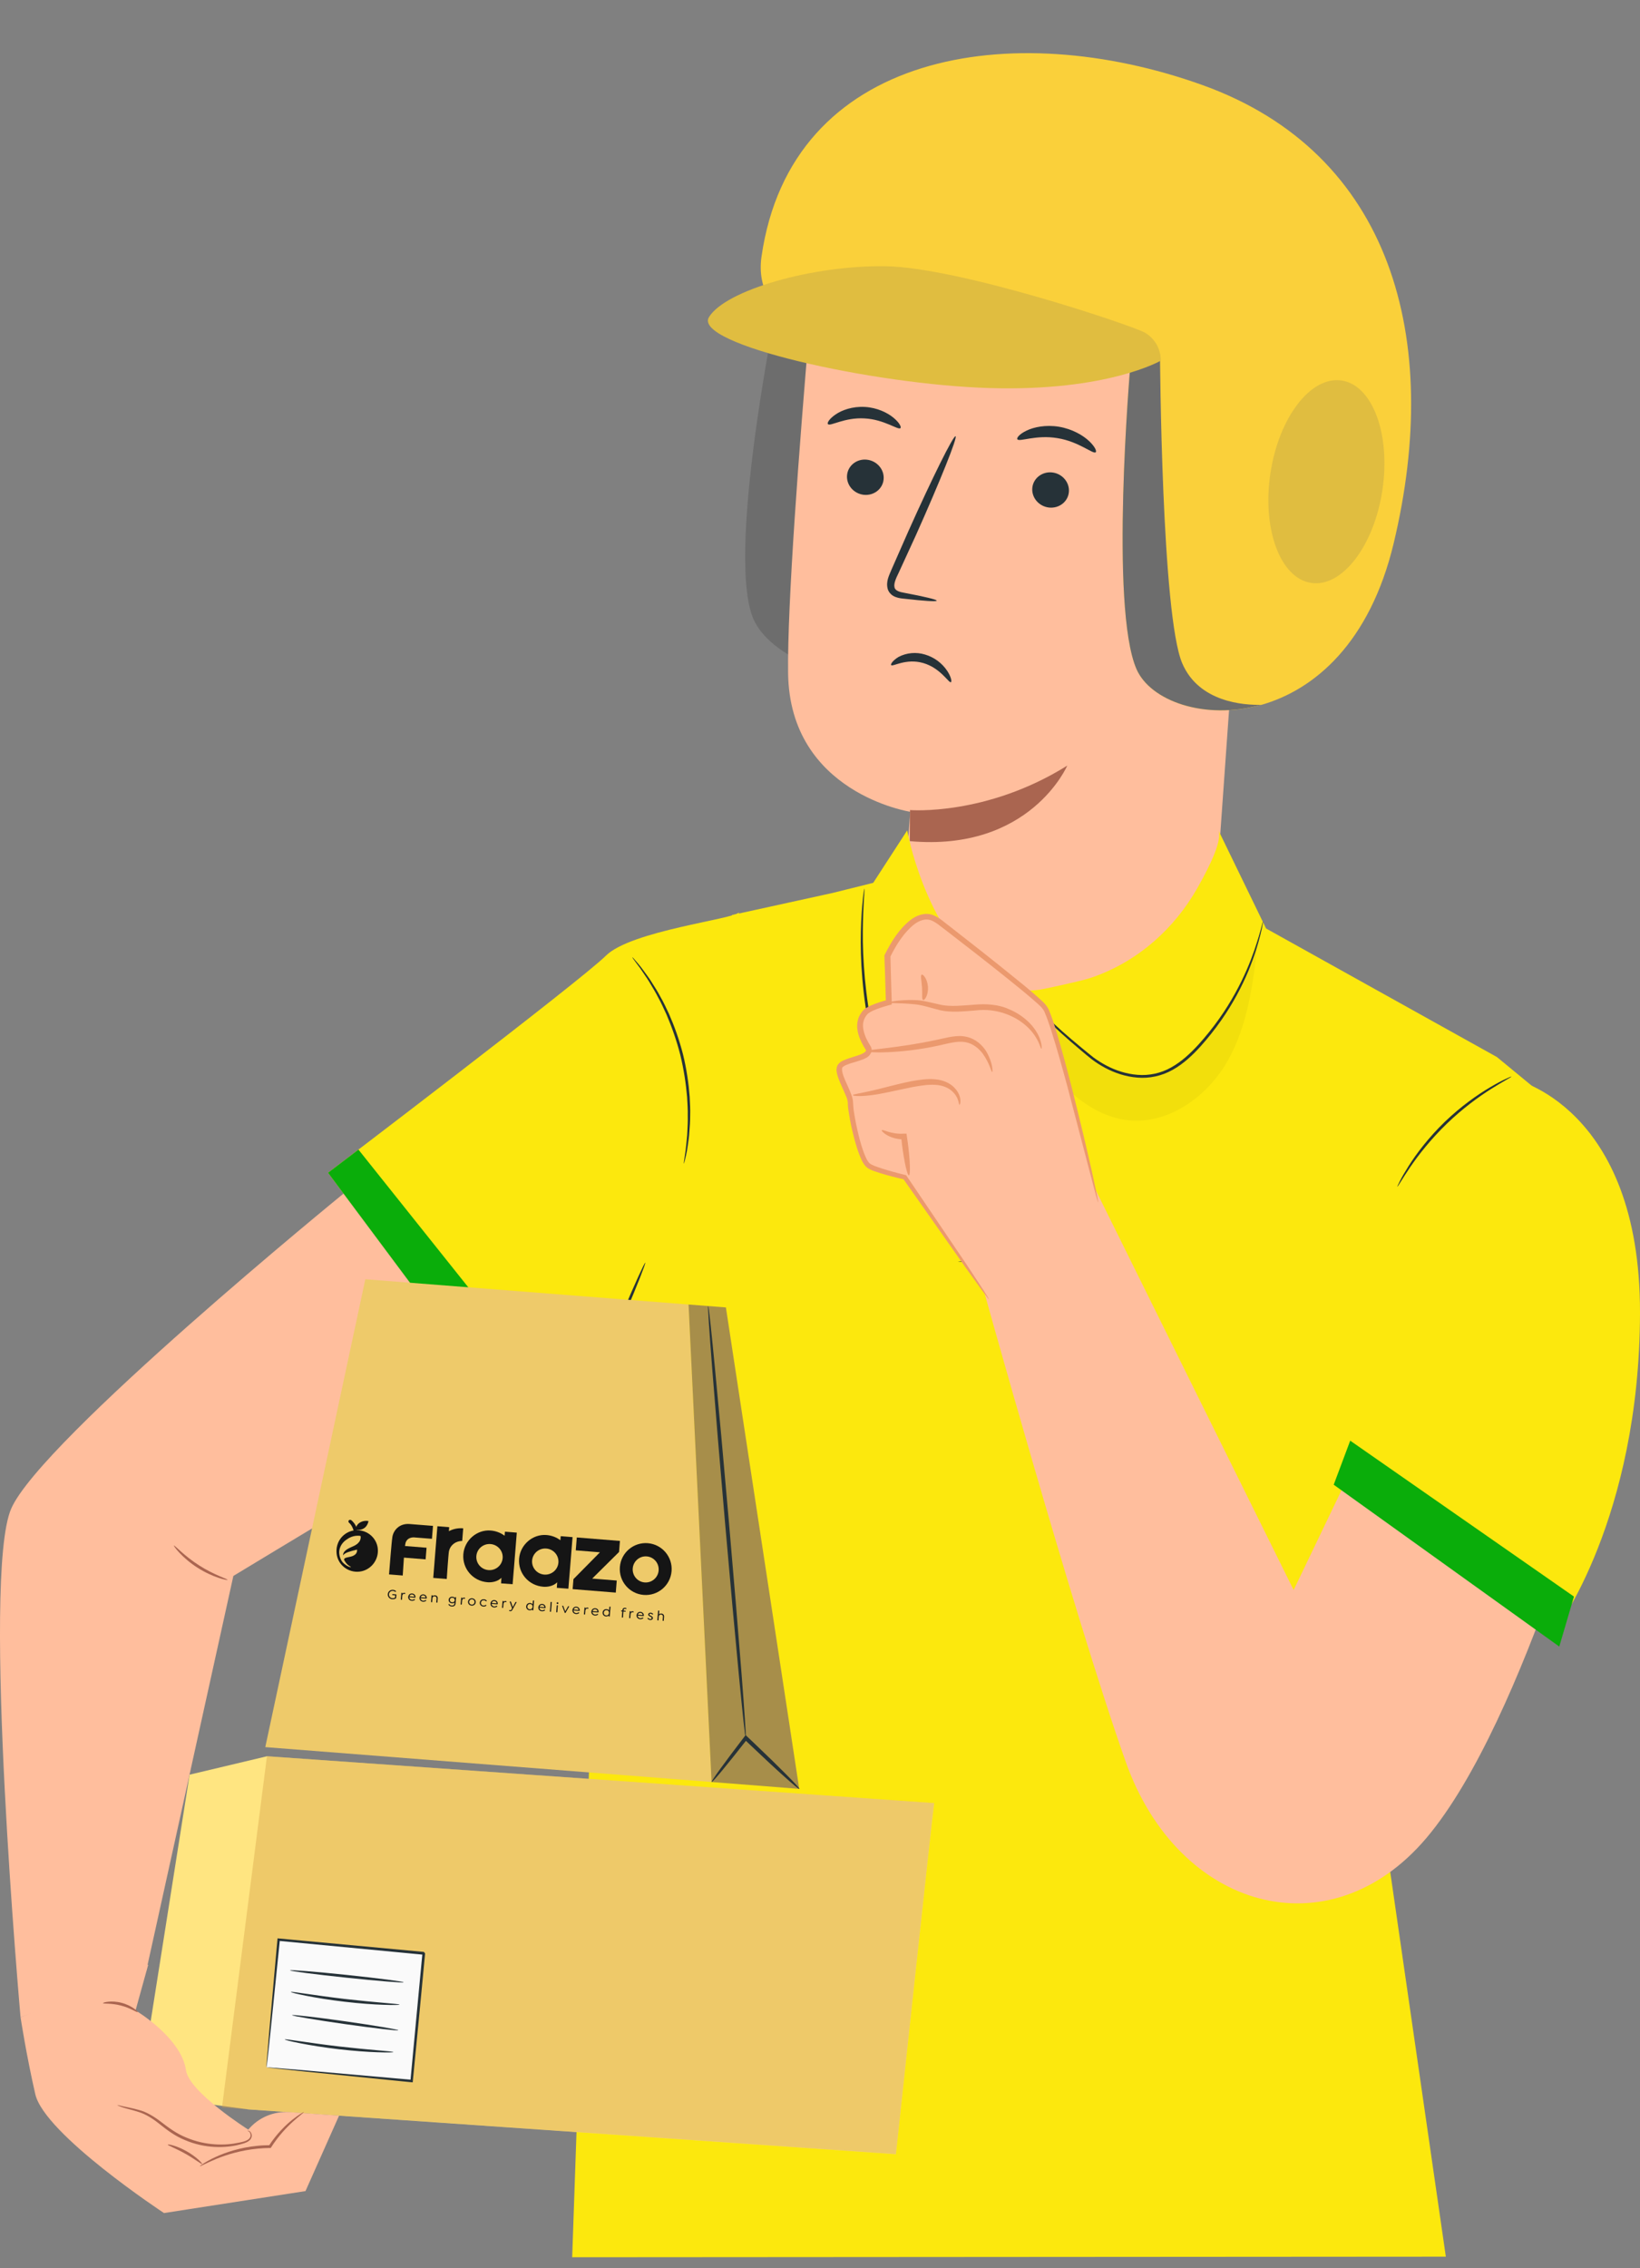 <svg width="149" height="206" viewBox="0 0 149 206" fill="none" xmlns="http://www.w3.org/2000/svg">
<rect x="0" y="0" width="149" height="206" fill="#808080" stroke="none"/>
<path d="M69.632 26.249C70.41 26.321 70.851 26.351 70.851 26.351C70.851 26.351 65.989 49.472 68.346 55.957C69.553 59.28 75.37 62.108 81.786 61.523C79.927 61.276 74.937 60.25 73.492 56.162C71.688 51.113 74.287 25.71 74.287 25.71L70.631 23.171L69.632 26.249Z" fill="#6D6D6D"/>
<path d="M113.516 38.404L110.32 83.431C109.801 90.784 103.652 96.48 96.24 96.48C88.081 96.48 81.621 89.62 82.156 81.522C82.437 77.237 82.695 73.725 82.695 73.725C82.695 73.725 71.738 72.029 71.602 61.13C71.524 54.835 72.617 40.549 73.549 29.607C74.181 22.21 80.407 16.529 87.872 16.529H94.492C105.891 17.191 114.492 27.08 113.511 38.4L113.516 38.404Z" fill="#FFBE9D"/>
<path d="M82.68 73.57C82.68 73.57 89.606 74.131 96.964 69.532C96.964 69.532 93.589 77.377 82.656 76.392L82.68 73.566V73.57Z" fill="#AA6550"/>
<path d="M109.825 46.584C110.009 46.501 117.353 44.371 117.115 51.821C116.877 59.27 109.402 57.497 109.397 57.28C109.393 57.067 109.825 46.584 109.825 46.584Z" fill="#FFBE9D"/>
<path d="M111.778 54.531C111.812 54.507 111.904 54.627 112.122 54.734C112.336 54.84 112.7 54.917 113.099 54.787C113.9 54.521 114.604 53.294 114.687 51.951C114.726 51.275 114.604 50.622 114.381 50.081C114.172 49.531 113.827 49.134 113.434 49.052C113.04 48.946 112.749 49.178 112.652 49.386C112.545 49.589 112.589 49.743 112.55 49.753C112.53 49.772 112.394 49.622 112.462 49.318C112.496 49.173 112.594 48.999 112.773 48.859C112.958 48.719 113.225 48.651 113.502 48.69C114.08 48.748 114.58 49.294 114.828 49.888C115.105 50.487 115.26 51.217 115.211 51.98C115.114 53.478 114.298 54.859 113.206 55.14C112.676 55.26 112.239 55.086 112.02 54.903C111.792 54.71 111.758 54.545 111.787 54.531H111.778Z" fill="#AA6550"/>
<path d="M113.992 46.332C112.85 46.057 110.874 47.105 110.388 48.168C109.902 49.231 109.796 50.439 109.31 51.502C108.824 52.565 107.727 53.531 106.58 53.26C105.794 53.077 105.225 52.337 105.021 51.56C104.812 50.782 104.9 49.956 104.997 49.159C105.439 45.68 106.172 42.226 106.313 38.723C106.454 35.221 105.954 31.578 104.103 28.592C102.253 25.607 98.853 23.409 95.342 23.694C93.015 23.882 90.878 25.09 88.566 25.409C85.822 25.79 82.923 24.829 80.966 22.882C80.713 22.631 79.543 21.867 79.543 21.867C79.543 21.689 79.713 20.128 80.329 19.563C84.919 15.34 93.185 14.162 99.246 15.679C105.308 17.196 110.99 21.452 113.598 27.104C116.206 32.752 115.434 40.612 113.997 46.328" fill="#263238"/>
<path d="M76.958 43.155C76.877 44.032 77.551 44.83 78.468 44.937C79.386 45.038 80.198 44.416 80.28 43.532C80.361 42.654 79.687 41.857 78.77 41.749C77.852 41.642 77.038 42.277 76.958 43.155Z" fill="#263238"/>
<path d="M75.227 38.52C75.421 38.747 76.741 37.891 78.539 38C80.333 38.087 81.601 39.086 81.808 38.883C81.908 38.788 81.723 38.388 81.169 37.931C80.63 37.484 79.688 37.019 78.57 36.957C77.451 36.895 76.48 37.249 75.915 37.643C75.335 38.035 75.125 38.419 75.22 38.519L75.227 38.52Z" fill="#263238"/>
<path d="M85.102 54.551C85.116 54.452 84.01 54.189 82.213 53.849C81.754 53.773 81.329 53.659 81.27 53.34C81.185 53.004 81.401 52.52 81.658 51.998C82.156 50.916 82.677 49.773 83.225 48.582C85.404 43.716 87.013 39.706 86.815 39.621C86.617 39.537 84.693 43.412 82.514 48.278C81.986 49.478 81.487 50.625 81.002 51.716C80.797 52.23 80.461 52.799 80.656 53.504C80.761 53.858 81.079 54.124 81.37 54.22C81.658 54.331 81.915 54.351 82.144 54.374C83.958 54.579 85.088 54.657 85.102 54.551Z" fill="#263238"/>
<path d="M93.789 44.312C93.708 45.189 94.382 45.987 95.299 46.094C96.217 46.195 97.029 45.574 97.111 44.689C97.192 43.812 96.518 43.014 95.601 42.907C94.683 42.806 93.87 43.434 93.789 44.312Z" fill="#263238"/>
<path d="M92.433 39.9C92.623 40.156 94.138 39.462 96.08 39.793C98.017 40.102 99.293 41.261 99.541 41.077C99.66 40.999 99.5 40.573 98.941 40.051C98.396 39.538 97.425 38.961 96.21 38.756C95.002 38.559 93.917 38.79 93.268 39.108C92.605 39.424 92.341 39.779 92.433 39.9Z" fill="#263238"/>
<path d="M80.963 60.403C81.09 60.588 82.296 59.76 83.879 60.216C85.463 60.673 86.212 62.066 86.397 61.955C86.485 61.921 86.432 61.503 86.07 60.945C85.591 60.22 84.871 59.688 84.039 59.444C83.241 59.2 82.381 59.277 81.641 59.659C81.105 59.984 80.898 60.324 80.963 60.403Z" fill="#263238"/>
<path d="M66.507 83.102L75.623 81.102L79.334 80.18L82.423 75.416C82.423 75.416 83.894 83.933 89.412 88.518C90.912 89.764 92.928 90.214 94.842 89.813C96.09 89.552 97.557 89.228 98.645 88.943C98.878 88.88 99.13 88.798 99.402 88.702C103.414 87.267 106.697 84.339 108.79 80.643C110.019 78.479 111.054 76.257 110.699 75.411L115.027 84.325L136 96L144.5 103L140.525 136.5L126.95 139.434L126.076 168.406L131.36 204.949L51.985 205.002L54.797 123.699" fill="#FCE80D"/>
<path d="M87.027 114.577C87.027 114.577 87.202 114.592 87.527 114.587C87.882 114.577 88.353 114.568 88.941 114.553C90.189 114.51 91.918 114.447 93.987 114.374H94.084V114.273C94.171 112.094 94.273 109.514 94.385 106.756C94.516 102.78 94.638 99.185 94.725 96.543C94.754 95.262 94.778 94.209 94.798 93.446C94.798 93.103 94.803 92.823 94.803 92.605C94.803 92.412 94.798 92.311 94.788 92.311C94.778 92.311 94.769 92.412 94.754 92.6C94.74 92.818 94.72 93.098 94.701 93.441C94.662 94.204 94.609 95.253 94.545 96.533C94.439 99.176 94.293 102.77 94.132 106.741C94.035 109.5 93.948 112.08 93.875 114.263L93.977 114.162C91.913 114.273 90.184 114.365 88.936 114.432C88.353 114.471 87.882 114.5 87.527 114.524C87.202 114.548 87.032 114.568 87.032 114.577H87.027Z" fill="#263238"/>
<path d="M91.355 102.833C91.355 102.833 91.238 102.741 90.976 102.712C90.723 102.678 90.32 102.731 89.931 103.002C89.742 103.137 89.548 103.326 89.421 103.577C89.295 103.828 89.232 104.142 89.285 104.456C89.373 105.074 89.849 105.727 90.582 105.91C91.32 106.079 92.034 105.736 92.428 105.253C92.846 104.76 92.884 104.132 92.778 103.693C92.671 103.239 92.438 102.925 92.253 102.746C92.069 102.567 91.933 102.509 91.928 102.524C91.913 102.543 92.025 102.625 92.18 102.813C92.331 103.002 92.525 103.306 92.603 103.727C92.68 104.137 92.622 104.683 92.253 105.103C91.898 105.519 91.262 105.809 90.645 105.664C90.034 105.514 89.601 104.949 89.519 104.417C89.417 103.871 89.708 103.388 90.043 103.142C90.378 102.881 90.743 102.809 90.981 102.809C91.223 102.809 91.355 102.857 91.364 102.833H91.355Z" fill="#263238"/>
<path d="M92.205 92.624C92.205 92.624 92.083 92.513 91.806 92.446C91.53 92.378 91.088 92.378 90.621 92.62C90.393 92.74 90.16 92.919 89.985 93.18C89.81 93.436 89.704 93.774 89.723 94.122C89.742 94.808 90.204 95.586 91.005 95.837C91.811 96.064 92.622 95.683 93.035 95.132C93.254 94.856 93.361 94.528 93.385 94.224C93.404 93.915 93.346 93.629 93.249 93.393C93.055 92.91 92.729 92.615 92.486 92.475C92.239 92.33 92.079 92.306 92.079 92.32C92.069 92.34 92.215 92.397 92.433 92.557C92.647 92.716 92.924 93.011 93.084 93.456C93.244 93.89 93.249 94.513 92.851 94.992C92.482 95.465 91.753 95.794 91.078 95.596C90.403 95.388 89.985 94.712 89.956 94.112C89.907 93.494 90.301 93.001 90.709 92.774C91.122 92.538 91.53 92.509 91.792 92.542C92.059 92.576 92.2 92.649 92.21 92.624H92.205Z" fill="#263238"/>
<path d="M67.144 82.856C66.726 83.479 57.343 84.518 55.045 86.798C52.748 89.079 29.805 106.509 29.805 106.509L46.148 128.438L56.711 126.124L67.144 82.856Z" fill="#FCE80D"/>
<path d="M32.568 104.408L50.912 127.394L46.148 128.438L29.805 106.509L32.568 104.408Z" fill="#0AAD0A"/>
<path d="M62.141 105.683C62.141 105.683 62.223 105.417 62.33 104.92C62.389 104.673 62.447 104.369 62.49 104.012C62.539 103.654 62.607 103.248 62.631 102.794C62.67 102.34 62.704 101.847 62.704 101.311C62.724 100.775 62.69 100.209 62.66 99.606C62.568 98.407 62.384 97.098 62.053 95.75C61.709 94.407 61.257 93.161 60.771 92.059C60.514 91.518 60.276 90.996 60.004 90.533C59.756 90.059 59.489 89.639 59.241 89.257C59.008 88.866 58.751 88.542 58.542 88.248C58.333 87.953 58.139 87.711 57.974 87.518C57.648 87.132 57.459 86.919 57.444 86.933C57.43 86.943 57.59 87.175 57.896 87.581C58.051 87.779 58.236 88.03 58.43 88.33C58.629 88.629 58.867 88.958 59.091 89.349C59.324 89.736 59.581 90.156 59.819 90.629C60.082 91.093 60.305 91.61 60.557 92.146C61.024 93.238 61.466 94.475 61.806 95.803C62.131 97.137 62.321 98.432 62.423 99.615C62.456 100.209 62.5 100.77 62.486 101.301C62.5 101.833 62.471 102.321 62.447 102.77C62.437 103.219 62.374 103.625 62.345 103.978C62.316 104.335 62.267 104.64 62.228 104.886C62.151 105.384 62.117 105.664 62.136 105.669L62.141 105.683Z" fill="#263238"/>
<path d="M54.797 123.694C54.86 123.723 55.769 121.723 56.827 119.235C57.886 116.747 58.688 114.708 58.624 114.679C58.561 114.65 57.653 116.645 56.594 119.138C55.54 121.626 54.734 123.665 54.797 123.694Z" fill="#263238"/>
<path d="M126.95 107.78C126.989 107.799 127.382 107.084 128.125 105.992C128.863 104.905 129.99 103.466 131.437 102.065C132.885 100.668 134.366 99.591 135.483 98.891C136.6 98.185 137.334 97.818 137.314 97.775C137.304 97.76 137.115 97.837 136.78 97.997C136.44 98.151 135.964 98.403 135.391 98.741C134.245 99.412 132.729 100.475 131.262 101.886C129.801 103.301 128.684 104.775 127.979 105.896C127.625 106.456 127.358 106.92 127.192 107.253C127.023 107.582 126.94 107.77 126.955 107.78H126.95Z" fill="#263238"/>
<g opacity="0.2">
<path opacity="0.2" d="M114.298 85.392C113.87 89.161 113.404 93.05 111.534 96.354C109.66 99.659 105.993 102.263 102.219 101.707C99.703 101.335 97.571 99.663 95.857 97.789C94.142 95.919 92.709 93.789 90.835 92.074C89.659 93.243 88.474 94.422 87.066 95.301C85.657 96.18 83.991 96.736 82.34 96.543C80.694 96.344 79.781 95.697 79.261 94.127C81.019 94.673 81.99 94.591 83.739 94.253C85.589 93.895 87.386 93.127 89.043 91.827C90.072 91.021 90.441 89.808 91.753 89.885C92.962 89.953 93.909 90.909 94.706 91.813C95.925 93.199 97.469 94.707 98.916 95.852C100.369 96.997 101.782 97.77 103.637 97.731C106.692 97.663 109.198 95.277 110.884 92.74C112.433 90.407 113.589 87.813 114.278 85.102" fill="black"/>
</g>
<path d="M78.532 80.692C78.532 80.692 78.508 80.783 78.479 80.962C78.455 81.141 78.416 81.402 78.387 81.74C78.314 82.416 78.241 83.402 78.212 84.619C78.149 87.049 78.333 90.436 79.12 94.079L79.135 94.156L79.149 94.233L79.227 94.253C81.063 94.707 82.904 94.547 84.458 94.117C86.022 93.687 87.338 93.016 88.334 92.311C89.329 91.605 90.038 90.905 90.451 90.364C90.679 90.112 90.806 89.876 90.912 89.731C91.01 89.581 91.058 89.504 91.053 89.499C91 89.446 90.252 90.813 88.236 92.166C87.246 92.842 85.939 93.484 84.4 93.895C82.87 94.306 81.073 94.451 79.29 94.011L79.382 94.108L79.368 94.03C78.586 90.412 78.372 87.049 78.392 84.629C78.397 83.416 78.445 82.436 78.484 81.759C78.503 81.445 78.518 81.184 78.532 80.977C78.542 80.798 78.542 80.701 78.532 80.701V80.692Z" fill="#263238"/>
<path d="M93.287 90.224C93.287 90.224 93.331 90.325 93.443 90.513C93.554 90.697 93.729 90.963 93.982 91.286C94.477 91.939 95.288 92.808 96.371 93.794C96.91 94.287 97.518 94.813 98.173 95.364C98.504 95.639 98.834 95.929 99.203 96.214C99.572 96.494 99.975 96.75 100.407 96.982C101.267 97.441 102.268 97.784 103.336 97.866C104.405 97.958 105.551 97.726 106.542 97.161C107.537 96.606 108.343 95.832 109.053 95.055C109.757 94.272 110.388 93.47 110.942 92.678C112.054 91.093 112.851 89.533 113.419 88.185C113.977 86.832 114.312 85.697 114.507 84.904C114.609 84.508 114.672 84.199 114.711 83.987C114.75 83.774 114.769 83.663 114.759 83.663C114.75 83.663 114.716 83.769 114.662 83.977C114.609 84.184 114.531 84.489 114.414 84.88C114.191 85.658 113.832 86.784 113.254 88.112C112.671 89.441 111.865 90.977 110.752 92.542C110.199 93.325 109.567 94.113 108.868 94.886C108.164 95.649 107.372 96.403 106.415 96.939C105.463 97.48 104.38 97.702 103.351 97.615C102.321 97.538 101.354 97.214 100.514 96.77C100.092 96.547 99.698 96.296 99.339 96.031C98.984 95.755 98.644 95.465 98.309 95.195C97.649 94.649 97.037 94.132 96.493 93.649C95.4 92.683 94.579 91.842 94.059 91.214C93.797 90.905 93.613 90.649 93.486 90.475C93.365 90.301 93.297 90.209 93.287 90.214V90.224Z" fill="#263238"/>
<path d="M146 128.031C146 128.031 138.682 156.185 129.595 166.924C120.798 177.319 107.051 173.475 102.28 160.015C97.508 146.566 89 115.837 89 115.837L99.444 107.863L117.533 144.405L129.595 119.268L145.989 128.042L146 128.031Z" fill="#FFBE9D"/>
<path d="M89.849 118.001L82.216 106.945C82.216 106.945 79.679 106.358 78.959 105.937C78.095 105.427 77.242 101.04 77.264 100.176C77.286 99.323 75.779 97.317 76.389 96.752C76.998 96.187 79.037 96.143 78.926 95.323C78.904 95.146 77.408 93.318 78.594 91.966C79.026 91.479 80.743 91.058 80.743 91.058L80.621 86.837C80.621 86.837 82.903 81.852 85.23 83.657C85.23 83.657 94.015 90.404 94.901 91.479C95.787 92.554 99.166 106.612 99.765 109.249" fill="#FFBE9D"/>
<path d="M99.776 109.238C99.776 109.238 99.753 108.972 99.654 108.496C99.543 107.964 99.388 107.255 99.2 106.38C98.79 104.552 98.169 101.904 97.338 98.636C96.917 97.007 96.452 95.224 95.865 93.318C95.71 92.842 95.555 92.365 95.355 91.867C95.167 91.313 94.702 90.936 94.325 90.593C93.527 89.884 92.685 89.197 91.81 88.499C90.071 87.092 88.232 85.641 86.304 84.145C85.805 83.79 85.395 83.336 84.698 83.081C83.989 82.849 83.235 83.148 82.715 83.558C81.651 84.4 80.975 85.53 80.377 86.715L80.355 86.771V86.837C80.366 87.247 80.377 87.69 80.399 88.133C80.432 89.119 80.454 90.105 80.488 91.058L80.687 90.792C80.155 90.936 79.646 91.091 79.136 91.313C78.881 91.435 78.626 91.546 78.383 91.8C78.206 92.033 78.028 92.288 77.962 92.576C77.784 93.152 77.906 93.75 78.095 94.26C78.194 94.515 78.316 94.758 78.438 94.98L78.638 95.312L78.682 95.379C78.682 95.379 78.682 95.334 78.682 95.368C78.682 95.39 78.682 95.423 78.671 95.434C78.649 95.534 78.438 95.656 78.239 95.744C78.028 95.833 77.796 95.899 77.552 95.977C77.319 96.055 77.076 96.121 76.832 96.221C76.588 96.332 76.333 96.387 76.101 96.73C75.923 97.096 76.023 97.384 76.078 97.628C76.145 97.882 76.245 98.115 76.333 98.337C76.522 98.78 76.732 99.212 76.898 99.622C76.976 99.832 77.031 100.021 77.031 100.209C77.031 100.475 77.064 100.696 77.098 100.929C77.164 101.394 77.253 101.838 77.341 102.281C77.541 103.167 77.751 104.02 78.061 104.829C78.228 105.239 78.361 105.638 78.726 106.003C79.147 106.324 79.524 106.38 79.912 106.524C80.687 106.768 81.441 106.956 82.172 107.122L82.05 107.045C84.41 110.39 86.326 113.127 87.7 115.077C88.353 115.985 88.874 116.705 89.262 117.248C89.628 117.746 89.827 118.001 89.838 117.979C89.849 117.957 89.683 117.691 89.351 117.17C88.985 116.616 88.487 115.863 87.877 114.932C86.537 112.96 84.664 110.191 82.371 106.801L82.327 106.734L82.249 106.712C81.529 106.535 80.776 106.335 80.034 106.092C79.679 105.97 79.236 105.837 79.003 105.649C78.782 105.438 78.615 105.017 78.471 104.652C78.183 103.876 77.984 103.034 77.796 102.17C77.707 101.738 77.629 101.295 77.563 100.852C77.541 100.63 77.508 100.397 77.508 100.198C77.508 99.921 77.43 99.655 77.353 99.433C77.186 98.979 76.976 98.547 76.787 98.115C76.699 97.905 76.61 97.683 76.555 97.473C76.499 97.273 76.477 97.029 76.533 96.952C76.566 96.874 76.799 96.741 76.998 96.675C77.208 96.586 77.441 96.52 77.685 96.453C77.918 96.376 78.161 96.309 78.416 96.21C78.649 96.099 78.959 95.999 79.136 95.611C79.18 95.512 79.192 95.412 79.192 95.312C79.192 95.279 79.18 95.19 79.147 95.113L79.092 95.013L78.903 94.692C78.782 94.481 78.671 94.26 78.593 94.038C78.427 93.595 78.338 93.119 78.471 92.698C78.527 92.487 78.649 92.299 78.793 92.122C78.903 92 79.136 91.867 79.358 91.767C79.812 91.568 80.322 91.413 80.809 91.28L81.019 91.224V91.014C80.986 90.05 80.953 89.075 80.931 88.089C80.92 87.646 80.909 87.203 80.898 86.793L80.876 86.915C81.429 85.796 82.127 84.688 83.047 83.957C83.512 83.602 84.055 83.403 84.554 83.569C85.019 83.724 85.506 84.178 85.994 84.533C87.921 86.017 89.772 87.457 91.511 88.853C92.386 89.551 93.228 90.238 94.015 90.925C94.413 91.28 94.801 91.579 94.945 92.022C95.145 92.476 95.289 92.953 95.455 93.418C96.053 95.301 96.541 97.074 96.984 98.702C97.826 101.915 98.513 104.53 99 106.402C99.233 107.266 99.41 107.964 99.554 108.496C99.687 108.972 99.753 109.216 99.776 109.216V109.238Z" fill="#EB996E"/>
<path d="M80.753 91.047C80.753 91.136 81.64 91.069 83.036 91.202C83.734 91.257 84.487 91.512 85.44 91.756C86.415 91.966 87.478 91.856 88.542 91.778C90.68 91.49 92.475 92.388 93.438 93.362C94.424 94.337 94.524 95.279 94.624 95.246C94.668 95.268 94.713 94.249 93.727 93.108C93.239 92.554 92.53 92 91.621 91.634C90.724 91.224 89.594 91.147 88.508 91.246C87.423 91.324 86.415 91.435 85.539 91.269C84.664 91.08 83.8 90.825 83.069 90.825C81.618 90.792 80.753 90.992 80.764 91.047H80.753Z" fill="#EB996E"/>
<path d="M83.867 90.814C84 90.881 84.354 90.371 84.31 89.64C84.266 88.909 83.856 88.444 83.734 88.521C83.601 88.599 83.734 89.086 83.767 89.673C83.811 90.26 83.723 90.759 83.867 90.814Z" fill="#EB996E"/>
<path d="M78.659 95.478C78.659 95.611 81.662 95.744 85.273 94.958C86.171 94.758 87.002 94.515 87.711 94.647C88.409 94.769 88.952 95.246 89.284 95.689C89.949 96.62 90.059 97.395 90.148 97.362C90.192 97.362 90.237 96.564 89.594 95.467C89.262 94.947 88.675 94.348 87.799 94.16C86.924 93.961 86.027 94.249 85.152 94.426C81.606 95.201 78.648 95.312 78.648 95.478H78.659Z" fill="#EB996E"/>
<path d="M77.496 99.467C77.496 99.533 78.128 99.6 79.125 99.467C80.122 99.356 81.463 99.013 82.925 98.724C83.656 98.591 84.354 98.481 84.975 98.525C85.595 98.558 86.105 98.758 86.448 99.057C87.168 99.666 87.091 100.353 87.168 100.342C87.201 100.342 87.279 100.198 87.257 99.899C87.234 99.6 87.091 99.168 86.703 98.78C86.337 98.381 85.706 98.093 85.008 98.026C84.31 97.949 83.567 98.06 82.814 98.193C81.308 98.492 80 98.891 79.047 99.09C78.095 99.312 77.485 99.378 77.485 99.456L77.496 99.467Z" fill="#EB996E"/>
<path d="M80.111 102.635C80.022 102.702 80.765 103.488 82.138 103.477L81.873 103.245C81.895 103.488 81.928 103.71 81.95 103.954C82.15 105.516 82.427 106.768 82.582 106.745C82.726 106.723 82.692 105.449 82.493 103.898L82.393 103.2L82.36 102.956H82.127C80.975 103.045 80.189 102.535 80.122 102.646L80.111 102.635Z" fill="#EB996E"/>
<path d="M137.5 98C137.5 98 149.031 100.429 149 119.226C148.969 137.949 141.345 148 141.345 148L119 133.091L123.594 119.226L137.5 98Z" fill="#FCE80D"/>
<path d="M121.172 134.84L141.666 149.539L143 145L122.672 130.84L121.172 134.84Z" fill="#0AAD0A"/>
<path d="M46.147 128.438C45.928 128.143 21.202 143.125 21.202 143.125L13.276 179.044L1.867 183.209C1.867 183.209 -1.693 143.236 1.018 137.013C3.728 130.791 31.203 108.408 31.203 108.408L46.147 128.443V128.438Z" fill="#FFBE9D"/>
<path d="M15.802 140.366C15.748 140.4 16.55 141.492 17.944 142.376C19.332 143.27 20.663 143.545 20.673 143.482C20.697 143.405 19.43 143.033 18.084 142.163C16.729 141.303 15.86 140.313 15.802 140.366Z" fill="#AA6550"/>
<path d="M84.871 163.759C84.749 164.42 81.398 195.644 81.398 195.644L22.587 191.576L12.635 190.253L17.225 161.174L24.258 159.502L84.876 163.759H84.871Z" fill="#FFE581"/>
<path opacity="0.4" d="M24.253 159.497L84.871 163.754C84.749 164.416 81.398 195.639 81.398 195.639L20.168 191.402L24.253 159.493V159.497Z" fill="#D5A147"/>
<path d="M25.312 176.151L38.498 177.395L37.391 188.996L24.206 187.751L25.312 176.151Z" fill="#FAFAFA"/>
<path d="M24.214 187.765C24.214 187.765 24.229 187.687 24.248 187.542C24.268 187.383 24.292 187.175 24.321 186.914C24.379 186.349 24.467 185.557 24.574 184.552C24.782 182.513 25.074 179.634 25.428 176.17L25.312 176.266C29.11 176.629 33.636 177.064 38.493 177.527C38.517 177.556 38.28 177.266 38.382 177.392V177.44L38.372 177.489L38.362 177.585L38.343 177.783L38.304 178.175C38.28 178.436 38.255 178.696 38.231 178.957C38.182 179.474 38.134 179.991 38.085 180.499C37.988 181.518 37.896 182.518 37.804 183.489C37.624 185.436 37.449 187.281 37.289 188.987L37.41 188.885C33.501 188.538 30.222 188.248 27.896 188.045C26.75 187.948 25.836 187.871 25.195 187.818C24.894 187.794 24.656 187.774 24.472 187.765C24.306 187.755 24.219 187.75 24.214 187.755C24.214 187.755 24.287 187.769 24.442 187.789C24.617 187.808 24.851 187.837 25.142 187.866C25.778 187.934 26.681 188.03 27.813 188.146C30.154 188.378 33.452 188.711 37.386 189.108L37.498 189.117L37.507 189.006C37.672 187.301 37.852 185.455 38.042 183.508C38.134 182.537 38.231 181.537 38.328 180.518C38.377 180.011 38.425 179.494 38.474 178.977C38.498 178.716 38.522 178.455 38.547 178.194L38.586 177.803L38.605 177.605L38.615 177.508V177.436L38.624 177.421V177.411C38.726 177.532 38.488 177.242 38.508 177.271C33.651 176.822 29.125 176.402 25.322 176.049L25.215 176.039L25.205 176.146C24.894 179.639 24.637 182.547 24.452 184.605C24.37 185.6 24.302 186.388 24.258 186.948C24.238 187.199 24.224 187.402 24.214 187.557C24.204 187.692 24.205 187.76 24.209 187.76L24.214 187.765Z" fill="#263238"/>
<path d="M26.352 178.948C26.347 179.015 28.649 179.315 31.5 179.614C34.351 179.914 36.667 180.098 36.672 180.03C36.677 179.962 34.375 179.663 31.524 179.363C28.673 179.064 26.357 178.88 26.352 178.948Z" fill="#263238"/>
<path d="M26.429 180.914C26.424 180.948 26.963 181.088 27.848 181.262C28.731 181.436 29.96 181.639 31.325 181.798C32.69 181.958 33.933 182.044 34.836 182.073C35.735 182.107 36.294 182.093 36.298 182.059C36.298 182.02 35.745 181.972 34.851 181.895C33.957 181.817 32.719 181.701 31.359 181.547C29.999 181.387 28.77 181.214 27.881 181.083C26.993 180.953 26.439 180.875 26.434 180.909L26.429 180.914Z" fill="#263238"/>
<path d="M25.871 185.223C25.866 185.257 26.405 185.397 27.289 185.571C28.173 185.745 29.402 185.948 30.766 186.108C32.131 186.267 33.374 186.354 34.278 186.383C35.176 186.417 35.735 186.402 35.74 186.368C35.74 186.33 35.186 186.281 34.292 186.204C33.399 186.127 32.16 186.011 30.8 185.856C29.441 185.697 28.212 185.523 27.323 185.392C26.434 185.262 25.88 185.185 25.875 185.219L25.871 185.223Z" fill="#263238"/>
<path d="M26.535 183.016C26.526 183.083 28.677 183.446 31.344 183.827C34.01 184.204 36.176 184.455 36.186 184.388C36.196 184.32 34.044 183.958 31.378 183.576C28.711 183.199 26.545 182.948 26.535 183.016Z" fill="#263238"/>
<path d="M14.894 200.983C14.894 200.983 4.039 193.842 3.204 190.185C2.369 186.533 1.868 183.209 1.868 183.209L13.466 178.431L12.315 182.586C12.315 182.586 16.473 185.045 16.9 188.025C17.182 190.011 22.558 193.412 22.558 193.412C23.471 192.315 24.86 191.726 26.288 191.823L30.805 192.142L27.755 198.992L14.899 200.987L14.894 200.983Z" fill="#FFBE9D"/>
<path d="M10.654 191.19C10.654 191.19 10.829 191.291 11.169 191.398C11.509 191.509 12.014 191.62 12.606 191.813C13.209 191.997 13.84 192.378 14.491 192.9C15.137 193.417 15.894 193.997 16.812 194.364C18.634 195.147 20.503 195.093 21.737 194.775C22.043 194.692 22.334 194.625 22.563 194.47C22.791 194.33 22.913 194.064 22.864 193.871C22.835 193.678 22.713 193.557 22.621 193.523C22.524 193.489 22.471 193.509 22.471 193.514C22.471 193.523 22.524 193.523 22.597 193.567C22.67 193.61 22.752 193.721 22.767 193.881C22.791 194.045 22.694 194.229 22.485 194.349C22.286 194.475 22.004 194.533 21.698 194.596C20.484 194.862 18.677 194.881 16.914 194.127C16.026 193.77 15.302 193.224 14.636 192.712C13.976 192.2 13.291 191.803 12.665 191.639C12.048 191.46 11.543 191.378 11.198 191.296C10.853 191.219 10.664 191.166 10.659 191.185L10.654 191.19Z" fill="#AA6550"/>
<path d="M18.173 196.731C18.192 196.765 18.732 196.451 19.654 196.069C20.577 195.692 21.903 195.277 23.418 195.137C23.797 195.098 24.171 195.084 24.53 195.079H24.599L24.633 195.021C25.303 193.968 26.07 193.171 26.653 192.649C27.236 192.122 27.629 191.852 27.605 191.823C27.595 191.813 27.488 191.866 27.304 191.977C27.119 192.093 26.857 192.277 26.546 192.523C25.924 193.021 25.123 193.813 24.424 194.881L24.526 194.823C24.157 194.828 23.778 194.837 23.389 194.881C21.84 195.026 20.494 195.475 19.577 195.9C19.115 196.108 18.761 196.316 18.523 196.465C18.285 196.62 18.158 196.712 18.168 196.726L18.173 196.731Z" fill="#AA6550"/>
<path d="M15.244 194.77C15.22 194.842 15.977 195.113 16.832 195.596C17.687 196.074 18.313 196.581 18.362 196.528C18.41 196.485 17.842 195.876 16.958 195.378C16.074 194.876 15.258 194.707 15.244 194.77Z" fill="#AA6550"/>
<path d="M9.362 181.924C9.372 182.001 10.115 181.909 10.984 182.141C11.854 182.358 12.461 182.803 12.505 182.74C12.553 182.697 11.98 182.136 11.047 181.895C10.115 181.648 9.343 181.861 9.362 181.924Z" fill="#AA6550"/>
<path d="M33.191 116.18L62.557 118.475L64.65 161.841L24.102 158.672L33.191 116.18Z" fill="#EECA6A"/>
<path d="M62.557 118.475L65.951 118.74L72.613 162.463L64.65 161.841L62.557 118.475Z" fill="#EECA6A"/>
<path opacity="0.3" d="M62.557 118.475L65.951 118.74L72.613 162.463L64.65 161.841L62.557 118.475Z" fill="black"/>
<path d="M72.613 162.463C72.576 162.501 72.072 162.074 71.277 161.366C70.482 160.658 69.404 159.655 68.227 158.536C68.024 158.343 67.822 158.151 67.632 157.966L67.892 157.945C67.008 159.073 66.216 160.066 65.638 160.762C65.06 161.458 64.688 161.871 64.656 161.841C64.624 161.812 64.925 161.352 65.459 160.619C65.992 159.885 66.752 158.87 67.623 157.734L67.744 157.58L67.883 157.713C68.073 157.898 68.276 158.084 68.478 158.277C69.656 159.396 70.711 160.424 71.461 161.183C72.211 161.942 72.656 162.426 72.626 162.464L72.613 162.463Z" fill="#263238"/>
<path d="M64.341 118.614C64.437 118.608 65.282 127.38 66.224 138.213C67.166 149.047 67.853 157.833 67.751 157.839C67.655 157.845 66.81 149.073 65.868 138.24C64.926 127.406 64.239 118.62 64.341 118.614Z" fill="#263238"/>
<path d="M34.321 140.614C34.203 139.643 33.361 138.956 32.409 138.975C32.409 138.975 32.409 138.969 32.408 138.963C32.407 138.957 32.408 138.954 32.408 138.954C33.392 138.994 33.476 138.139 33.476 138.139C33.016 138.046 32.482 138.285 32.363 138.686C32.302 138.458 32.115 138.245 31.945 138.084C31.897 138.039 31.778 137.992 31.701 138.069C31.625 138.145 31.652 138.244 31.717 138.298C32.007 138.542 32.127 138.998 32.12 138.999C31.203 139.155 30.471 140.005 30.581 141.086C30.687 142.122 31.642 142.857 32.672 142.733C33.701 142.609 34.445 141.648 34.32 140.614L34.321 140.614ZM32.482 140.193C32.304 140.346 32.091 140.434 31.879 140.526C31.853 140.537 31.828 140.548 31.805 140.559C31.289 140.803 31.171 141.026 31.168 141.257C31.187 141.227 31.21 141.199 31.239 141.173C31.36 141.064 31.504 141.004 31.654 140.952C31.895 140.866 32.144 140.808 32.392 140.745C32.433 140.734 32.445 140.745 32.444 140.789C32.441 141.036 32.305 141.19 32.096 141.292C31.94 141.369 31.767 141.39 31.601 141.431C31.535 141.447 31.467 141.459 31.403 141.483C31.311 141.518 31.263 141.572 31.257 141.651C31.352 141.856 31.506 142.038 31.619 142.131C31.69 142.19 31.771 142.236 31.847 142.289C31.862 142.3 31.888 142.32 31.891 142.33C31.892 142.334 31.888 142.338 31.884 142.338C31.57 142.291 31.245 142.017 31.131 141.886C31.008 141.743 30.878 141.511 30.832 141.162C30.826 141.122 30.822 141.084 30.82 141.045C30.82 141.043 30.82 141.041 30.82 141.039C30.82 141.039 30.82 141.038 30.82 141.038C30.811 140.86 30.843 140.689 30.909 140.521C31.051 140.161 31.318 139.913 31.641 139.721C31.964 139.529 32.314 139.441 32.693 139.483C32.743 139.488 32.767 139.5 32.77 139.558C32.784 139.821 32.676 140.026 32.482 140.193L32.482 140.193Z" fill="#151515"/>
<path d="M58.855 140.15C57.558 140.046 56.422 141.013 56.317 142.311C56.213 143.608 57.18 144.744 58.477 144.849C59.774 144.953 60.91 143.986 61.015 142.689C61.119 141.391 60.153 140.255 58.855 140.15ZM58.569 143.715C57.918 143.663 57.434 143.091 57.487 142.438C57.539 141.786 58.109 141.299 58.759 141.351C59.409 141.403 59.893 141.975 59.84 142.628C59.788 143.28 59.218 143.767 58.569 143.715Z" fill="#151515"/>
<path d="M46.953 139.192L45.876 139.105L45.846 139.475C45.493 139.208 45.056 139.037 44.566 139C43.344 138.908 42.199 139.863 42.095 141.155C41.992 142.446 42.945 143.599 44.31 143.7C44.65 143.725 45.196 143.659 45.557 143.295L45.523 143.798L46.572 143.877C46.579 143.845 46.636 143.139 46.684 142.516L46.685 142.516L46.953 139.192L46.953 139.192ZM44.378 142.594C43.718 142.541 43.226 141.969 43.279 141.316C43.331 140.663 43.908 140.177 44.568 140.23C45.228 140.283 45.721 140.856 45.668 141.508C45.615 142.161 45.038 142.647 44.378 142.594Z" fill="#151515"/>
<path d="M52.019 139.6L50.942 139.513L50.912 139.883C50.559 139.616 50.122 139.445 49.632 139.408C48.41 139.316 47.265 140.271 47.161 141.563C47.057 142.854 48.011 144.007 49.376 144.108C49.716 144.133 50.262 144.067 50.623 143.703L50.589 144.206L51.638 144.285C51.645 144.253 51.702 143.547 51.75 142.924L51.751 142.924L52.019 139.6ZM49.444 143.002C48.784 142.949 48.292 142.377 48.344 141.724C48.397 141.071 48.974 140.585 49.634 140.638C50.294 140.691 50.786 141.264 50.734 141.916C50.681 142.569 50.104 143.055 49.444 143.002Z" fill="#151515"/>
<path d="M52.404 139.631L56.324 139.946L56.243 140.95L53.804 143.365L56.034 143.544L55.946 144.639L52.026 144.324L52.1 143.416L54.506 140.979L52.31 140.802L52.404 139.631Z" fill="#151515"/>
<path d="M40.782 139.061L40.811 138.697L39.739 138.611L39.473 141.918L39.474 141.918L39.362 143.304L40.589 143.403C40.589 143.403 40.739 141.089 40.793 140.862C40.854 140.607 40.969 140.442 41.097 140.31C41.467 139.925 41.992 139.952 41.992 139.952L42.085 138.8C41.56 138.758 41.127 138.878 40.782 139.061Z" fill="#151515"/>
<path d="M35.637 139.689C35.593 139.831 35.356 142.852 35.356 142.852L35.342 142.986L36.59 143.087L36.697 141.461L38.669 141.62L38.754 140.564L36.796 140.407C36.796 140.407 36.812 140.318 36.815 140.29C36.89 139.565 37.611 139.624 37.611 139.624L39.244 139.753L39.339 138.579L37.214 138.41C36.255 138.333 35.69 139.025 35.636 139.689L35.637 139.689Z" fill="#151515"/>
<path d="M35.64 145.241C35.806 145.254 35.912 145.195 35.951 145.172C35.977 145.156 35.99 145.142 35.992 145.114L36.014 144.842C36.016 144.819 36.002 144.803 35.978 144.801L35.678 144.777C35.654 144.775 35.639 144.787 35.637 144.809L35.635 144.827C35.634 144.85 35.647 144.864 35.671 144.865L35.907 144.884L35.89 145.096C35.857 145.113 35.784 145.16 35.653 145.149C35.463 145.134 35.325 144.98 35.34 144.788C35.355 144.6 35.514 144.467 35.704 144.483C35.775 144.488 35.84 144.515 35.892 144.558C35.911 144.573 35.937 144.575 35.955 144.56L35.969 144.549C35.988 144.535 35.989 144.512 35.972 144.497C35.899 144.435 35.815 144.397 35.713 144.389C35.457 144.369 35.252 144.539 35.233 144.779C35.213 145.019 35.391 145.221 35.64 145.241ZM36.8 144.675C36.779 144.668 36.764 144.665 36.734 144.662C36.656 144.656 36.596 144.689 36.556 144.747L36.56 144.694C36.562 144.671 36.55 144.656 36.528 144.655L36.501 144.652C36.479 144.651 36.465 144.663 36.463 144.686L36.417 145.251C36.416 145.273 36.428 145.289 36.45 145.291L36.483 145.293C36.506 145.295 36.519 145.281 36.521 145.26L36.547 144.935C36.556 144.821 36.621 144.742 36.718 144.75C36.734 144.751 36.748 144.755 36.763 144.761C36.782 144.768 36.802 144.767 36.812 144.742L36.819 144.723C36.831 144.693 36.819 144.682 36.8 144.675ZM37.192 145.06L37.698 145.101C37.725 145.103 37.744 145.088 37.746 145.064C37.754 144.975 37.726 144.888 37.667 144.823C37.615 144.765 37.538 144.727 37.445 144.72C37.256 144.704 37.103 144.836 37.088 145.027C37.071 145.235 37.229 145.369 37.409 145.383C37.488 145.39 37.601 145.375 37.686 145.308C37.7 145.296 37.711 145.279 37.692 145.257L37.68 145.245C37.666 145.227 37.649 145.223 37.624 145.24C37.548 145.291 37.474 145.301 37.416 145.296C37.297 145.286 37.193 145.2 37.192 145.06ZM37.438 144.807C37.505 144.812 37.559 144.838 37.593 144.882C37.622 144.914 37.64 144.96 37.644 145.013L37.2 144.977C37.226 144.863 37.319 144.797 37.438 144.807ZM38.217 145.143L38.723 145.184C38.749 145.186 38.769 145.171 38.771 145.147C38.778 145.057 38.751 144.971 38.691 144.905C38.639 144.847 38.563 144.809 38.47 144.802C38.281 144.787 38.128 144.918 38.112 145.109C38.096 145.318 38.254 145.451 38.434 145.466C38.512 145.472 38.626 145.457 38.71 145.39C38.724 145.378 38.735 145.361 38.717 145.34L38.705 145.327C38.69 145.31 38.673 145.306 38.648 145.323C38.573 145.374 38.498 145.383 38.441 145.378C38.321 145.369 38.217 145.283 38.217 145.143ZM38.463 144.889C38.53 144.895 38.583 144.921 38.618 144.964C38.647 144.997 38.664 145.043 38.668 145.095L38.225 145.06C38.251 144.946 38.343 144.88 38.463 144.889ZM39.524 144.887C39.427 144.879 39.35 144.91 39.299 144.967L39.303 144.915C39.305 144.892 39.293 144.877 39.27 144.875L39.244 144.873C39.222 144.871 39.208 144.884 39.206 144.907L39.16 145.472C39.159 145.494 39.171 145.51 39.193 145.512L39.226 145.514C39.249 145.516 39.262 145.502 39.264 145.48L39.291 145.142C39.3 145.03 39.386 144.965 39.499 144.974C39.61 144.983 39.675 145.061 39.666 145.172L39.639 145.511C39.637 145.532 39.649 145.548 39.672 145.55L39.704 145.553C39.728 145.555 39.741 145.54 39.743 145.519L39.771 145.171C39.783 145.017 39.69 144.9 39.524 144.887ZM41.402 145.047L41.376 145.045C41.353 145.043 41.34 145.056 41.339 145.079L41.334 145.128C41.285 145.066 41.208 145.022 41.11 145.015C40.922 144.999 40.777 145.119 40.763 145.287C40.75 145.455 40.874 145.596 41.061 145.611C41.155 145.619 41.236 145.591 41.295 145.541L41.287 145.632C41.276 145.77 41.175 145.826 41.049 145.816C40.941 145.807 40.877 145.764 40.826 145.691C40.809 145.668 40.789 145.672 40.773 145.682L40.761 145.689C40.736 145.705 40.735 145.723 40.75 145.744C40.822 145.84 40.913 145.892 41.041 145.902C41.212 145.916 41.374 145.84 41.39 145.634L41.434 145.086C41.436 145.064 41.424 145.049 41.402 145.047ZM41.076 145.523C40.941 145.512 40.858 145.418 40.868 145.295C40.878 145.173 40.976 145.091 41.108 145.102C41.241 145.113 41.327 145.209 41.317 145.333C41.307 145.454 41.209 145.534 41.076 145.523ZM42.236 145.113C42.215 145.106 42.2 145.102 42.17 145.1C42.091 145.094 42.032 145.127 41.992 145.185L41.996 145.132C41.998 145.109 41.986 145.094 41.963 145.092L41.937 145.09C41.915 145.088 41.901 145.101 41.899 145.124L41.853 145.689C41.852 145.71 41.864 145.727 41.886 145.728L41.919 145.731C41.942 145.733 41.955 145.719 41.957 145.697L41.983 145.372C41.992 145.259 42.057 145.18 42.154 145.188C42.169 145.189 42.184 145.193 42.199 145.199C42.218 145.206 42.238 145.205 42.248 145.18L42.255 145.16C42.267 145.131 42.254 145.119 42.236 145.113ZM42.845 145.821C43.045 145.837 43.205 145.705 43.22 145.518C43.236 145.331 43.099 145.175 42.898 145.158C42.697 145.142 42.538 145.274 42.523 145.462C42.508 145.649 42.644 145.805 42.845 145.821ZM42.852 145.731C42.709 145.72 42.616 145.609 42.628 145.47C42.639 145.331 42.749 145.237 42.891 145.248C43.034 145.26 43.127 145.37 43.115 145.509C43.104 145.648 42.995 145.743 42.852 145.731ZM43.914 145.907C43.994 145.913 44.089 145.903 44.176 145.833C44.191 145.82 44.201 145.803 44.183 145.782L44.17 145.767C44.154 145.751 44.137 145.744 44.113 145.763C44.032 145.822 43.97 145.821 43.923 145.817C43.773 145.805 43.686 145.694 43.697 145.557C43.708 145.417 43.817 145.323 43.962 145.334C44.009 145.338 44.07 145.347 44.141 145.419C44.162 145.441 44.179 145.436 44.197 145.423L44.213 145.411C44.234 145.393 44.226 145.374 44.214 145.36C44.139 145.276 44.047 145.251 43.968 145.245C43.766 145.228 43.607 145.361 43.592 145.548C43.577 145.735 43.712 145.891 43.914 145.907ZM44.668 145.662L45.174 145.703C45.2 145.705 45.22 145.69 45.222 145.666C45.229 145.576 45.202 145.49 45.142 145.424C45.09 145.367 45.014 145.329 44.921 145.321C44.732 145.306 44.579 145.438 44.564 145.628C44.547 145.837 44.705 145.971 44.885 145.985C44.964 145.991 45.077 145.976 45.161 145.909C45.176 145.898 45.186 145.881 45.168 145.859L45.156 145.847C45.142 145.829 45.125 145.825 45.1 145.842C45.024 145.893 44.95 145.902 44.892 145.898C44.772 145.888 44.669 145.802 44.668 145.662ZM44.914 145.409C44.981 145.414 45.034 145.44 45.069 145.483C45.098 145.516 45.115 145.562 45.119 145.615L44.676 145.579C44.702 145.465 44.795 145.399 44.914 145.409ZM45.995 145.415C45.973 145.409 45.959 145.405 45.928 145.402C45.85 145.396 45.79 145.429 45.75 145.487L45.754 145.434C45.756 145.411 45.744 145.396 45.722 145.395L45.696 145.393C45.673 145.391 45.659 145.404 45.657 145.426L45.612 145.991C45.61 146.013 45.622 146.029 45.644 146.031L45.677 146.034C45.701 146.035 45.714 146.021 45.715 146L45.742 145.675C45.751 145.561 45.815 145.482 45.912 145.49C45.928 145.491 45.942 145.495 45.957 145.501C45.977 145.508 45.997 145.507 46.007 145.482L46.013 145.463C46.025 145.433 46.013 145.422 45.995 145.415ZM46.908 145.49L46.87 145.487C46.846 145.485 46.834 145.497 46.823 145.519L46.588 145.957L46.427 145.487C46.419 145.464 46.408 145.45 46.385 145.448L46.34 145.444C46.319 145.443 46.306 145.458 46.312 145.478L46.523 146.066L46.461 146.177C46.427 146.239 46.403 146.251 46.364 146.248C46.348 146.247 46.33 146.24 46.316 146.233C46.29 146.218 46.268 146.224 46.259 146.244L46.252 146.255C46.241 146.279 46.256 146.291 46.27 146.301C46.291 146.316 46.323 146.327 46.359 146.33C46.449 146.337 46.496 146.302 46.556 146.195L46.929 145.527C46.94 145.509 46.929 145.492 46.908 145.49ZM48.483 145.352L48.455 145.356C48.43 145.361 48.419 145.371 48.418 145.39L48.393 145.694C48.34 145.632 48.261 145.59 48.166 145.583C47.969 145.567 47.822 145.702 47.807 145.887C47.792 146.07 47.916 146.229 48.113 146.245C48.212 146.253 48.297 146.219 48.358 146.164L48.354 146.212C48.352 146.234 48.364 146.25 48.386 146.252L48.417 146.254C48.439 146.256 48.453 146.242 48.455 146.22L48.522 145.39C48.524 145.363 48.514 145.347 48.483 145.352ZM48.13 146.156C47.984 146.144 47.901 146.027 47.912 145.895C47.923 145.764 48.023 145.661 48.169 145.673C48.295 145.683 48.397 145.772 48.384 145.933C48.371 146.094 48.258 146.166 48.13 146.156ZM49.013 146.012L49.519 146.053C49.545 146.055 49.565 146.04 49.567 146.016C49.574 145.926 49.546 145.84 49.487 145.774C49.435 145.716 49.359 145.679 49.266 145.671C49.077 145.656 48.924 145.787 48.908 145.978C48.891 146.187 49.05 146.32 49.229 146.335C49.308 146.341 49.422 146.326 49.506 146.259C49.52 146.248 49.531 146.231 49.513 146.209L49.501 146.196C49.486 146.179 49.469 146.175 49.444 146.192C49.369 146.243 49.294 146.252 49.236 146.248C49.117 146.238 49.013 146.152 49.013 146.012ZM49.259 145.758C49.326 145.764 49.379 145.79 49.414 145.833C49.443 145.866 49.46 145.912 49.464 145.964L49.021 145.929C49.047 145.815 49.139 145.749 49.259 145.758ZM49.993 146.381L50.026 146.384C50.048 146.385 50.062 146.371 50.064 146.35L50.131 145.519C50.133 145.493 50.123 145.477 50.093 145.482L50.065 145.486C50.041 145.49 50.028 145.501 50.027 145.52L49.961 146.341C49.959 146.363 49.971 146.379 49.993 146.381ZM50.646 145.674C50.69 145.678 50.729 145.646 50.733 145.602C50.736 145.559 50.703 145.521 50.658 145.517C50.614 145.514 50.574 145.546 50.57 145.589C50.567 145.633 50.601 145.67 50.646 145.674ZM50.568 146.427L50.6 146.43C50.623 146.432 50.637 146.418 50.639 146.396L50.684 145.831C50.686 145.808 50.674 145.793 50.652 145.792L50.619 145.789C50.597 145.787 50.583 145.8 50.581 145.823L50.535 146.388C50.534 146.409 50.545 146.425 50.568 146.427ZM51.685 145.875L51.65 145.872C51.627 145.87 51.614 145.882 51.602 145.904L51.355 146.344L51.182 145.87C51.173 145.846 51.164 145.833 51.14 145.831L51.105 145.828C51.083 145.826 51.07 145.842 51.077 145.861L51.306 146.462C51.315 146.485 51.324 146.495 51.341 146.496L51.344 146.496C51.361 146.497 51.373 146.489 51.385 146.469L51.705 145.912C51.716 145.894 51.706 145.876 51.685 145.875ZM52.113 146.262L52.619 146.302C52.645 146.304 52.665 146.289 52.667 146.265C52.674 146.176 52.647 146.09 52.587 146.024C52.535 145.966 52.459 145.928 52.366 145.921C52.177 145.905 52.024 146.037 52.008 146.228C51.992 146.436 52.15 146.57 52.33 146.584C52.408 146.591 52.522 146.576 52.606 146.509C52.62 146.497 52.631 146.48 52.613 146.458L52.601 146.446C52.586 146.428 52.57 146.424 52.544 146.441C52.469 146.493 52.394 146.502 52.337 146.497C52.217 146.487 52.113 146.402 52.113 146.262ZM52.359 146.008C52.426 146.013 52.479 146.039 52.514 146.083C52.543 146.116 52.56 146.161 52.564 146.214L52.121 146.178C52.147 146.065 52.239 145.998 52.359 146.008ZM53.439 146.015C53.418 146.008 53.404 146.004 53.373 146.002C53.294 145.995 53.235 146.029 53.195 146.087L53.199 146.033C53.201 146.011 53.189 145.996 53.167 145.994L53.141 145.992C53.118 145.99 53.104 146.003 53.102 146.026L53.056 146.591C53.055 146.612 53.067 146.628 53.089 146.63L53.122 146.633C53.145 146.635 53.158 146.621 53.16 146.599L53.186 146.274C53.195 146.16 53.26 146.082 53.357 146.089C53.373 146.091 53.387 146.094 53.402 146.101C53.422 146.107 53.441 146.106 53.452 146.082L53.458 146.062C53.47 146.032 53.457 146.021 53.439 146.015ZM53.831 146.4L54.337 146.441C54.364 146.443 54.383 146.428 54.385 146.404C54.392 146.314 54.365 146.228 54.306 146.162C54.254 146.104 54.177 146.066 54.084 146.059C53.895 146.044 53.742 146.175 53.727 146.366C53.71 146.575 53.868 146.708 54.048 146.723C54.127 146.729 54.24 146.714 54.325 146.647C54.339 146.635 54.349 146.618 54.331 146.597L54.319 146.584C54.305 146.567 54.288 146.563 54.263 146.58C54.188 146.631 54.113 146.64 54.055 146.635C53.936 146.626 53.832 146.54 53.831 146.4ZM54.077 146.146C54.144 146.152 54.198 146.177 54.232 146.221C54.261 146.254 54.279 146.3 54.283 146.352L53.839 146.317C53.866 146.203 53.958 146.137 54.077 146.146ZM55.426 145.911L55.397 145.915C55.373 145.92 55.362 145.93 55.36 145.949L55.336 146.253C55.283 146.191 55.205 146.149 55.109 146.141C54.912 146.126 54.765 146.261 54.75 146.446C54.736 146.629 54.858 146.788 55.055 146.804C55.155 146.812 55.24 146.778 55.301 146.723L55.297 146.771C55.295 146.793 55.307 146.809 55.33 146.811L55.36 146.813C55.382 146.815 55.396 146.801 55.398 146.779L55.465 145.949C55.467 145.922 55.456 145.906 55.426 145.911ZM55.073 146.715C54.928 146.703 54.845 146.586 54.855 146.454C54.866 146.323 54.967 146.22 55.112 146.232C55.238 146.242 55.34 146.331 55.327 146.492C55.315 146.653 55.2 146.725 55.073 146.715ZM56.895 146.05C56.867 146.032 56.83 146.022 56.791 146.019C56.681 146.01 56.561 146.066 56.549 146.222L56.545 146.266L56.473 146.26C56.45 146.258 56.434 146.27 56.432 146.291L56.431 146.306C56.429 146.328 56.443 146.342 56.466 146.344L56.538 146.349L56.497 146.868C56.495 146.889 56.507 146.905 56.529 146.907L56.562 146.91C56.586 146.912 56.599 146.897 56.601 146.876L56.642 146.358L56.809 146.371C56.831 146.373 56.847 146.361 56.848 146.34L56.85 146.325C56.851 146.303 56.838 146.29 56.815 146.288L56.649 146.274L56.653 146.23C56.66 146.135 56.721 146.099 56.788 146.105C56.812 146.107 56.83 146.112 56.851 146.125C56.867 146.134 56.887 146.139 56.903 146.114L56.911 146.099C56.926 146.074 56.911 146.06 56.895 146.05ZM57.547 146.345C57.526 146.339 57.511 146.335 57.481 146.332C57.402 146.326 57.343 146.359 57.302 146.417L57.307 146.364C57.308 146.341 57.296 146.326 57.274 146.325L57.248 146.323C57.226 146.321 57.212 146.334 57.21 146.356L57.164 146.921C57.162 146.943 57.174 146.959 57.197 146.961L57.23 146.964C57.253 146.965 57.266 146.951 57.268 146.93L57.294 146.605C57.303 146.491 57.368 146.412 57.465 146.42C57.48 146.421 57.495 146.425 57.51 146.431C57.529 146.438 57.549 146.437 57.559 146.412L57.566 146.393C57.577 146.363 57.565 146.352 57.547 146.345ZM57.939 146.731L58.445 146.771C58.471 146.773 58.491 146.758 58.493 146.734C58.5 146.645 58.473 146.559 58.414 146.493C58.361 146.435 58.285 146.397 58.192 146.39C58.003 146.374 57.85 146.506 57.835 146.697C57.818 146.905 57.976 147.039 58.156 147.053C58.235 147.06 58.348 147.045 58.433 146.978C58.447 146.966 58.457 146.949 58.439 146.927L58.427 146.915C58.413 146.897 58.395 146.893 58.371 146.91C58.295 146.962 58.221 146.971 58.163 146.966C58.044 146.957 57.94 146.871 57.939 146.731ZM58.185 146.477C58.252 146.482 58.305 146.508 58.34 146.552C58.369 146.585 58.386 146.63 58.39 146.683L57.947 146.647C57.973 146.534 58.066 146.467 58.185 146.477ZM59.068 147.127C59.208 147.138 59.308 147.075 59.317 146.966C59.327 146.838 59.225 146.793 59.116 146.738C59.046 146.701 58.995 146.673 59 146.623C59.004 146.575 59.051 146.545 59.12 146.551C59.176 146.555 59.21 146.573 59.255 146.623C59.275 146.645 59.295 146.637 59.311 146.625L59.321 146.617C59.344 146.597 59.337 146.579 59.323 146.562C59.271 146.499 59.201 146.471 59.13 146.465C58.996 146.454 58.903 146.517 58.894 146.623C58.886 146.725 58.976 146.772 59.066 146.816C59.146 146.856 59.217 146.887 59.212 146.959C59.207 147.015 59.149 147.046 59.069 147.039C59.004 147.034 58.948 147.001 58.909 146.951C58.889 146.928 58.872 146.932 58.852 146.945L58.842 146.953C58.818 146.969 58.824 146.989 58.836 147.006C58.889 147.078 58.984 147.12 59.068 147.127ZM60.088 146.542C59.996 146.535 59.922 146.562 59.87 146.614L59.895 146.305C59.897 146.279 59.886 146.263 59.856 146.268L59.828 146.272C59.804 146.276 59.792 146.287 59.79 146.306L59.724 147.127C59.722 147.149 59.734 147.165 59.756 147.167L59.789 147.17C59.812 147.171 59.826 147.157 59.828 147.136L59.855 146.797C59.864 146.686 59.95 146.62 60.062 146.629C60.174 146.638 60.239 146.716 60.23 146.827L60.203 147.166C60.201 147.187 60.213 147.204 60.235 147.205L60.268 147.208C60.29 147.21 60.305 147.196 60.306 147.174L60.334 146.827C60.347 146.672 60.253 146.556 60.088 146.542Z" fill="#151515"/>
<path d="M69.186 23.304C67.507 35.025 95.982 33.767 101.695 33.404C102.327 33.363 102.684 33.329 102.684 33.329C102.684 33.329 100.797 55.172 103.26 60.784C104.522 63.659 109.446 65.443 114.555 64.018L114.577 64.021C119.442 62.651 124.462 58.364 126.621 49.341C131.056 30.822 126.477 13.892 109.211 7.712C91.945 1.532 71.872 4.645 69.186 23.304Z" fill="#FAD03A"/>
<path d="M101.695 33.397C102.327 33.356 102.684 33.322 102.684 33.322C102.684 33.322 100.797 55.165 103.26 60.777C104.522 63.653 109.447 65.436 114.556 64.011C113.039 64.043 108.937 63.795 107.416 60.252C105.525 55.879 105.392 32.259 105.392 32.259L102.229 30.441L101.695 33.397Z" fill="#6D6D6D"/>
<path d="M105.458 32.756C105.465 32.233 105.33 31.718 105.069 31.265C104.808 30.812 104.429 30.44 103.973 30.186C102.423 29.407 87.087 24.285 80.469 24.18C73.85 24.075 65.918 26.343 64.413 28.8C62.907 31.257 79.294 34.936 89.967 35.246C100.64 35.555 105.458 32.756 105.458 32.756Z" fill="#E0BD40"/>
<path d="M115.422 42.984C114.659 48.061 116.317 52.518 119.126 52.94C121.936 53.363 124.832 49.589 125.596 44.514C126.359 39.439 124.701 34.98 121.891 34.557C119.082 34.135 116.186 37.907 115.422 42.984Z" fill="#E0BD40"/>
</svg>
